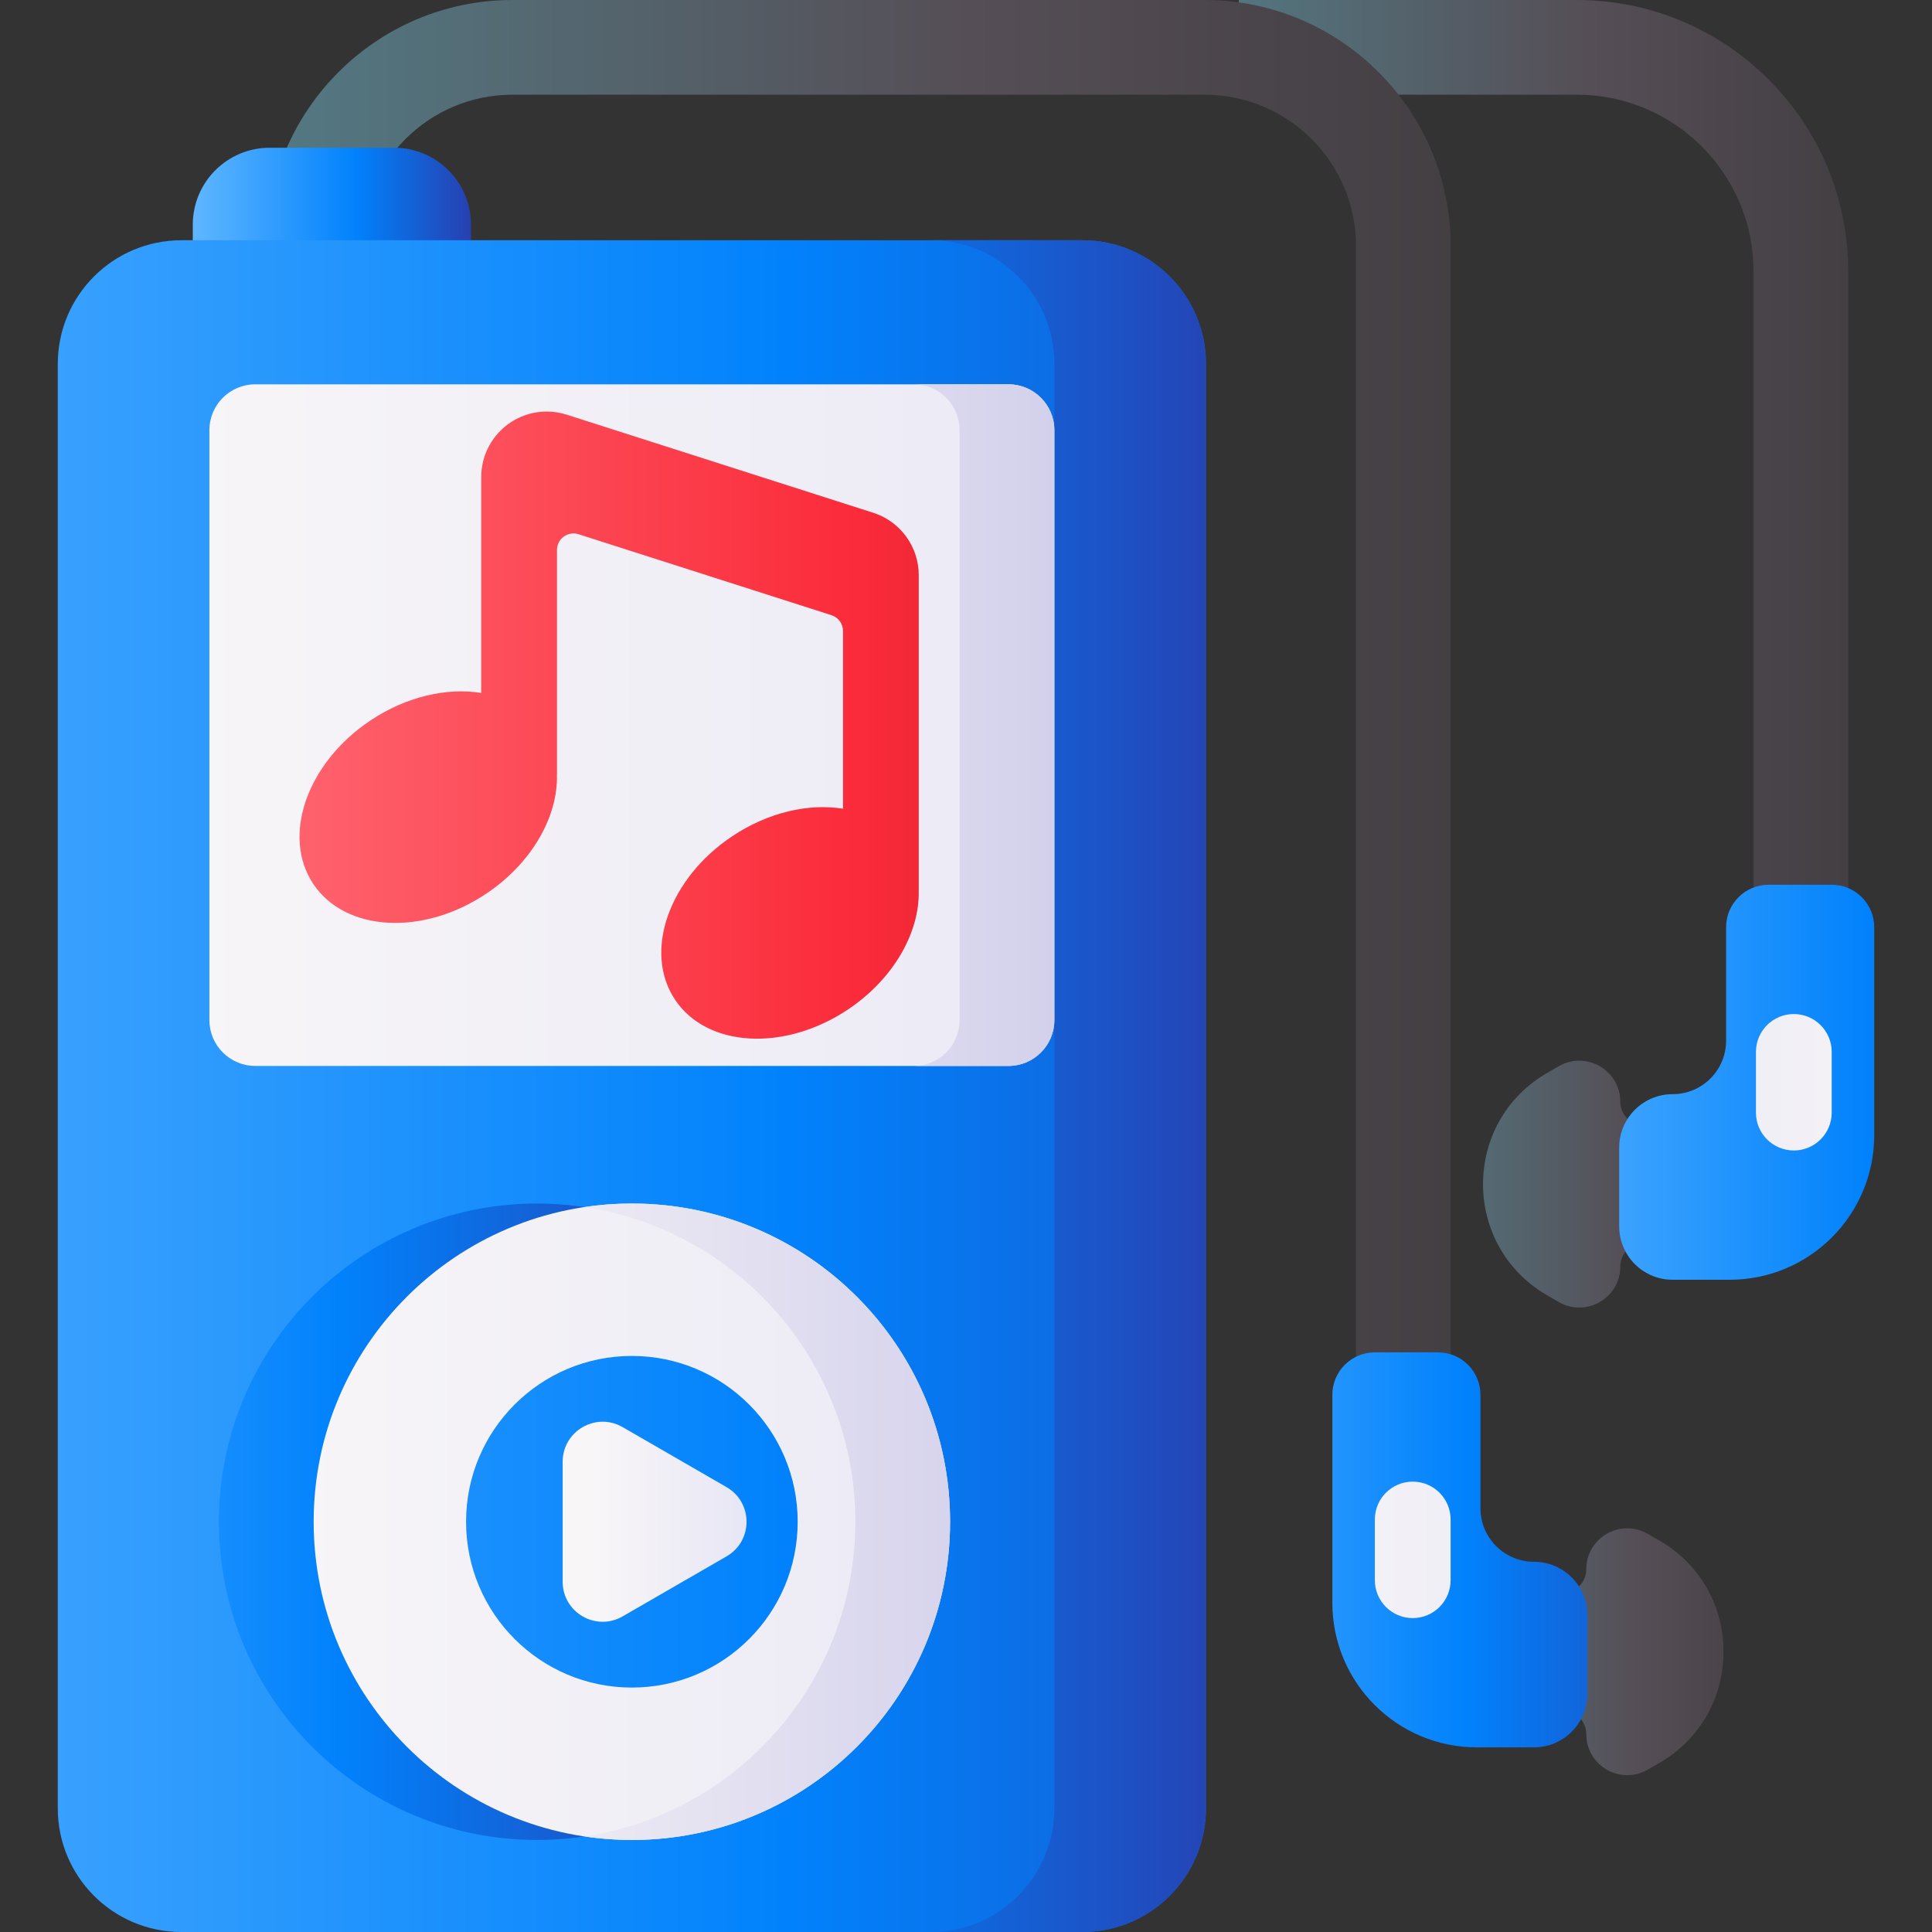 <svg id="Capa_1" enable-background="new 0 0 510 510" height="512" viewBox="0 0 510 510" width="512" xmlns="http://www.w3.org/2000/svg" xmlns:xlink="http://www.w3.org/1999/xlink"><rect x="0" y="0" width="510" height="510" fill="#333333" stroke="none"/><linearGradient id="lg1"><stop offset="0" stop-color="#537983"/><stop offset=".593" stop-color="#554e56"/><stop offset="1" stop-color="#433f43"/></linearGradient><linearGradient id="SVGID_1_" gradientUnits="userSpaceOnUse" x1="318.453" x2="488.11" xlink:href="#lg1" y1="118.579" y2="118.579"/><linearGradient id="SVGID_2_" gradientUnits="userSpaceOnUse" x1="70.298" x2="382.955" xlink:href="#lg1" y1="183.333" y2="183.333"/><linearGradient id="SVGID_3_" gradientUnits="userSpaceOnUse" x1="376.893" x2="469.855" xlink:href="#lg1" y1="436.014" y2="436.014"/><linearGradient id="lg2"><stop offset="0" stop-color="#60b7ff"/><stop offset=".586" stop-color="#0182fc"/><stop offset="1" stop-color="#2740b0"/></linearGradient><linearGradient id="SVGID_4_" gradientUnits="userSpaceOnUse" x1="284.921" x2="459.021" xlink:href="#lg2" y1="409.125" y2="409.125"/><linearGradient id="lg3"><stop offset="0" stop-color="#f8f6f7"/><stop offset=".179" stop-color="#f8f6f7"/><stop offset="1" stop-color="#e7e6f5"/></linearGradient><linearGradient id="SVGID_5_" gradientUnits="userSpaceOnUse" x1="291.093" x2="457.8" xlink:href="#lg3" y1="409.125" y2="409.125"/><linearGradient id="SVGID_6_" gradientUnits="userSpaceOnUse" x1="371.059" x2="469.836" xlink:href="#lg1" y1="312.579" y2="312.579"/><linearGradient id="SVGID_7_" gradientUnits="userSpaceOnUse" x1="386.393" x2="568.43" xlink:href="#lg2" y1="285.69" y2="285.69"/><linearGradient id="SVGID_8_" gradientTransform="matrix(-1 0 0 1 -230.111 0)" gradientUnits="userSpaceOnUse" x1="-785.469" x2="-618.763" xlink:href="#lg3" y1="285.69" y2="285.69"/><linearGradient id="SVGID_9_" gradientUnits="userSpaceOnUse" x1="50.893" x2="124.326" xlink:href="#lg2" y1="56.5" y2="56.5"/><linearGradient id="SVGID_10_" gradientUnits="userSpaceOnUse" x1="-123.95" x2="441.218" xlink:href="#lg2" y1="286.711" y2="286.711"/><linearGradient id="SVGID_11_" gradientUnits="userSpaceOnUse" x1="-62.219" x2="196.409" xlink:href="#lg2" y1="401.705" y2="401.705"/><linearGradient id="SVGID_12_" gradientUnits="userSpaceOnUse" x1="20.798" x2="328.878" xlink:href="#lg2" y1="286.711" y2="286.711"/><linearGradient id="SVGID_13_" gradientUnits="userSpaceOnUse" x1="-47.169" x2="368.749" xlink:href="#lg3" y1="191.416" y2="191.416"/><linearGradient id="lg4"><stop offset="0" stop-color="#f8f6f7"/><stop offset="1" stop-color="#d1ceeb"/></linearGradient><linearGradient id="SVGID_14_" gradientUnits="userSpaceOnUse" x1="127.798" x2="286.054" xlink:href="#lg4" y1="191.416" y2="191.416"/><linearGradient id="SVGID_15_" gradientUnits="userSpaceOnUse" x1="5.638" x2="318.907" xlink:href="#lg3" y1="401.705" y2="401.705"/><linearGradient id="SVGID_16_" gradientUnits="userSpaceOnUse" x1="148.529" x2="197.067" xlink:href="#lg3" y1="401.705" y2="401.705"/><linearGradient id="SVGID_17_" gradientUnits="userSpaceOnUse" x1="73.065" x2="331.135" y1="191.416" y2="191.416"><stop offset="0" stop-color="#fe646f"/><stop offset=".593" stop-color="#fb2b3a"/><stop offset="1" stop-color="#c41926"/></linearGradient><linearGradient id="SVGID_18_" gradientUnits="userSpaceOnUse" x1="97.969" x2="277.923" xlink:href="#lg4" y1="401.705" y2="401.705"/><g><path d="m487.893 237.158h-25v-165.543c0-25.704-20.911-46.615-46.615-46.615h-89.278v-25h89.277c39.488 0 71.615 32.126 71.615 71.615v165.543z" fill="url(#SVGID_1_)"/><path d="m382.955 366.667h-25v-301.711c0-22.032-17.924-39.956-39.955-39.956h-182.746c-22.032 0-39.956 17.924-39.956 39.956h-25c0-35.816 29.139-64.956 64.956-64.956h182.746c35.816 0 64.955 29.14 64.955 64.956z" fill="url(#SVGID_2_)"/><g><path d="m434.975 467.137 3.037-1.754c22.609-13.053 22.609-45.686 0-58.739l-3.037-1.754c-7.219-4.168-16.243 1.042-16.243 9.378 0 3.466-2.81 6.276-6.276 6.276h-23.973v30.938h23.973c3.466 0 6.276 2.81 6.276 6.276 0 8.337 9.024 13.547 16.243 9.379z" fill="url(#SVGID_3_)"/><path d="m390.806 398.158v-29.958c0-6.191-5.019-11.21-11.21-11.21h-16.681c-6.191 0-11.21 5.019-11.21 11.21v54.896c0 21.077 17.087 38.164 38.164 38.164h15.047c7.793 0 14.11-6.317 14.11-14.11v-20.773c0-7.793-6.317-14.11-14.11-14.11-7.793.001-14.11-6.316-14.11-14.109z" fill="url(#SVGID_4_)"/><path d="m372.926 391.116c-5.523 0-10 4.477-10 10v16.018c0 5.523 4.477 10 10 10s10-4.477 10-10v-16.018c0-5.523-4.477-10-10-10z" fill="url(#SVGID_5_)"/></g><g><path d="m411.476 343.702-3.037-1.754c-22.609-13.053-22.609-45.686 0-58.739l3.037-1.754c7.219-4.168 16.243 1.042 16.243 9.378 0 3.466 2.81 6.276 6.276 6.276h23.973v30.938h-23.973c-3.466 0-6.276 2.81-6.276 6.276 0 8.337-9.024 13.546-16.243 9.379z" fill="url(#SVGID_6_)"/><path d="m455.645 274.723v-29.958c0-6.191 5.019-11.21 11.21-11.21h16.681c6.191 0 11.21 5.019 11.21 11.21v54.896c0 21.077-17.087 38.164-38.164 38.164h-15.047c-7.793 0-14.11-6.317-14.11-14.11v-20.773c0-7.793 6.317-14.11 14.11-14.11 7.793 0 14.11-6.317 14.11-14.109z" fill="url(#SVGID_7_)"/><path d="m473.525 267.681c5.523 0 10 4.477 10 10v16.018c0 5.523-4.477 10-10 10s-10-4.477-10-10v-16.018c0-5.523 4.477-10.001 10-10z" fill="url(#SVGID_8_)"/></g><path d="m124.326 74h-73.433v-14.695c0-11.214 9.091-20.305 20.305-20.305h32.822c11.214 0 20.305 9.091 20.305 20.305v14.695z" fill="url(#SVGID_9_)"/><g><path d="m285.704 510h-237.812c-18.025 0-32.638-14.612-32.638-32.638v-381.303c0-18.025 14.612-32.638 32.638-32.638h237.813c18.025 0 32.638 14.612 32.638 32.638v381.303c-.001 18.026-14.613 32.638-32.639 32.638z" fill="url(#SVGID_10_)"/><path d="m89.798 401.705c0-40.917 29.261-74.983 67.994-82.458-5.183-1-10.53-1.542-16.005-1.542-46.392 0-84 37.608-84 84s37.608 84 84 84c5.475 0 10.822-.541 16.005-1.542-38.733-7.475-67.994-41.542-67.994-82.458z" fill="url(#SVGID_11_)"/><path d="m285.704 63.421h-40.02c18.025 0 32.638 14.612 32.638 32.638v381.303c0 18.025-14.612 32.638-32.638 32.638h40.02c18.025 0 32.638-14.612 32.638-32.638v-381.303c0-18.026-14.612-32.638-32.638-32.638z" fill="url(#SVGID_12_)"/><path d="m266.213 281.38h-198.83c-6.688 0-12.109-5.421-12.109-12.109v-155.711c0-6.688 5.421-12.109 12.109-12.109h198.831c6.688 0 12.109 5.421 12.109 12.109v155.71c-.001 6.688-5.422 12.11-12.11 12.11z" fill="url(#SVGID_13_)"/><path d="m266.213 101.452h-25.011c6.688 0 12.109 5.421 12.109 12.109v155.71c0 6.688-5.421 12.109-12.109 12.109h25.011c6.688 0 12.109-5.421 12.109-12.109v-155.711c0-6.687-5.421-12.108-12.109-12.108z" fill="url(#SVGID_14_)"/><path d="m166.798 317.705c-46.392 0-84 37.608-84 84s37.608 84 84 84 84-37.608 84-84-37.608-84-84-84zm0 127.77c-24.174 0-43.77-19.597-43.77-43.77 0-24.174 19.597-43.771 43.77-43.771s43.77 19.597 43.77 43.771c0 24.173-19.596 43.77-43.77 43.77z" fill="url(#SVGID_15_)"/><path d="m191.788 392.562-27.424-15.833c-7.038-4.063-15.835 1.016-15.835 9.142v31.666c0 8.127 8.797 13.206 15.835 9.142l27.424-15.833c7.038-4.062 7.038-14.221 0-18.284z" fill="url(#SVGID_16_)"/><path d="m144.331 108.641c-9.554 0-17.299 7.745-17.299 17.299v56.979c-9.023-1.458-19.736.911-29.266 7.281-16.759 11.202-23.503 30.52-15.063 43.146 8.44 12.627 28.868 13.782 45.627 2.579 12.117-8.099 18.994-20.439 18.687-31.427h.015v-59.32c0-2.954 2.876-5.053 5.689-4.153l66.78 21.372c1.806.578 3.031 2.257 3.031 4.153v46.932c-9.023-1.458-19.736.911-29.266 7.281-16.759 11.202-23.503 30.52-15.063 43.146 8.44 12.627 28.868 13.782 45.627 2.579 12.117-8.099 18.994-20.439 18.687-31.427h.015v-83.23c0-7.523-4.862-14.183-12.026-16.476l-80.902-25.892c-1.705-.544-3.484-.822-5.273-.822z" fill="url(#SVGID_17_)"/><path d="m166.798 317.705c-4.25 0-8.425.322-12.505.931 40.46 6.04 71.495 40.927 71.495 83.069s-31.035 77.029-71.495 83.069c4.081.609 8.255.931 12.505.931 46.392 0 84-37.608 84-84s-37.608-84-84-84z" fill="url(#SVGID_18_)"/></g></g></svg>